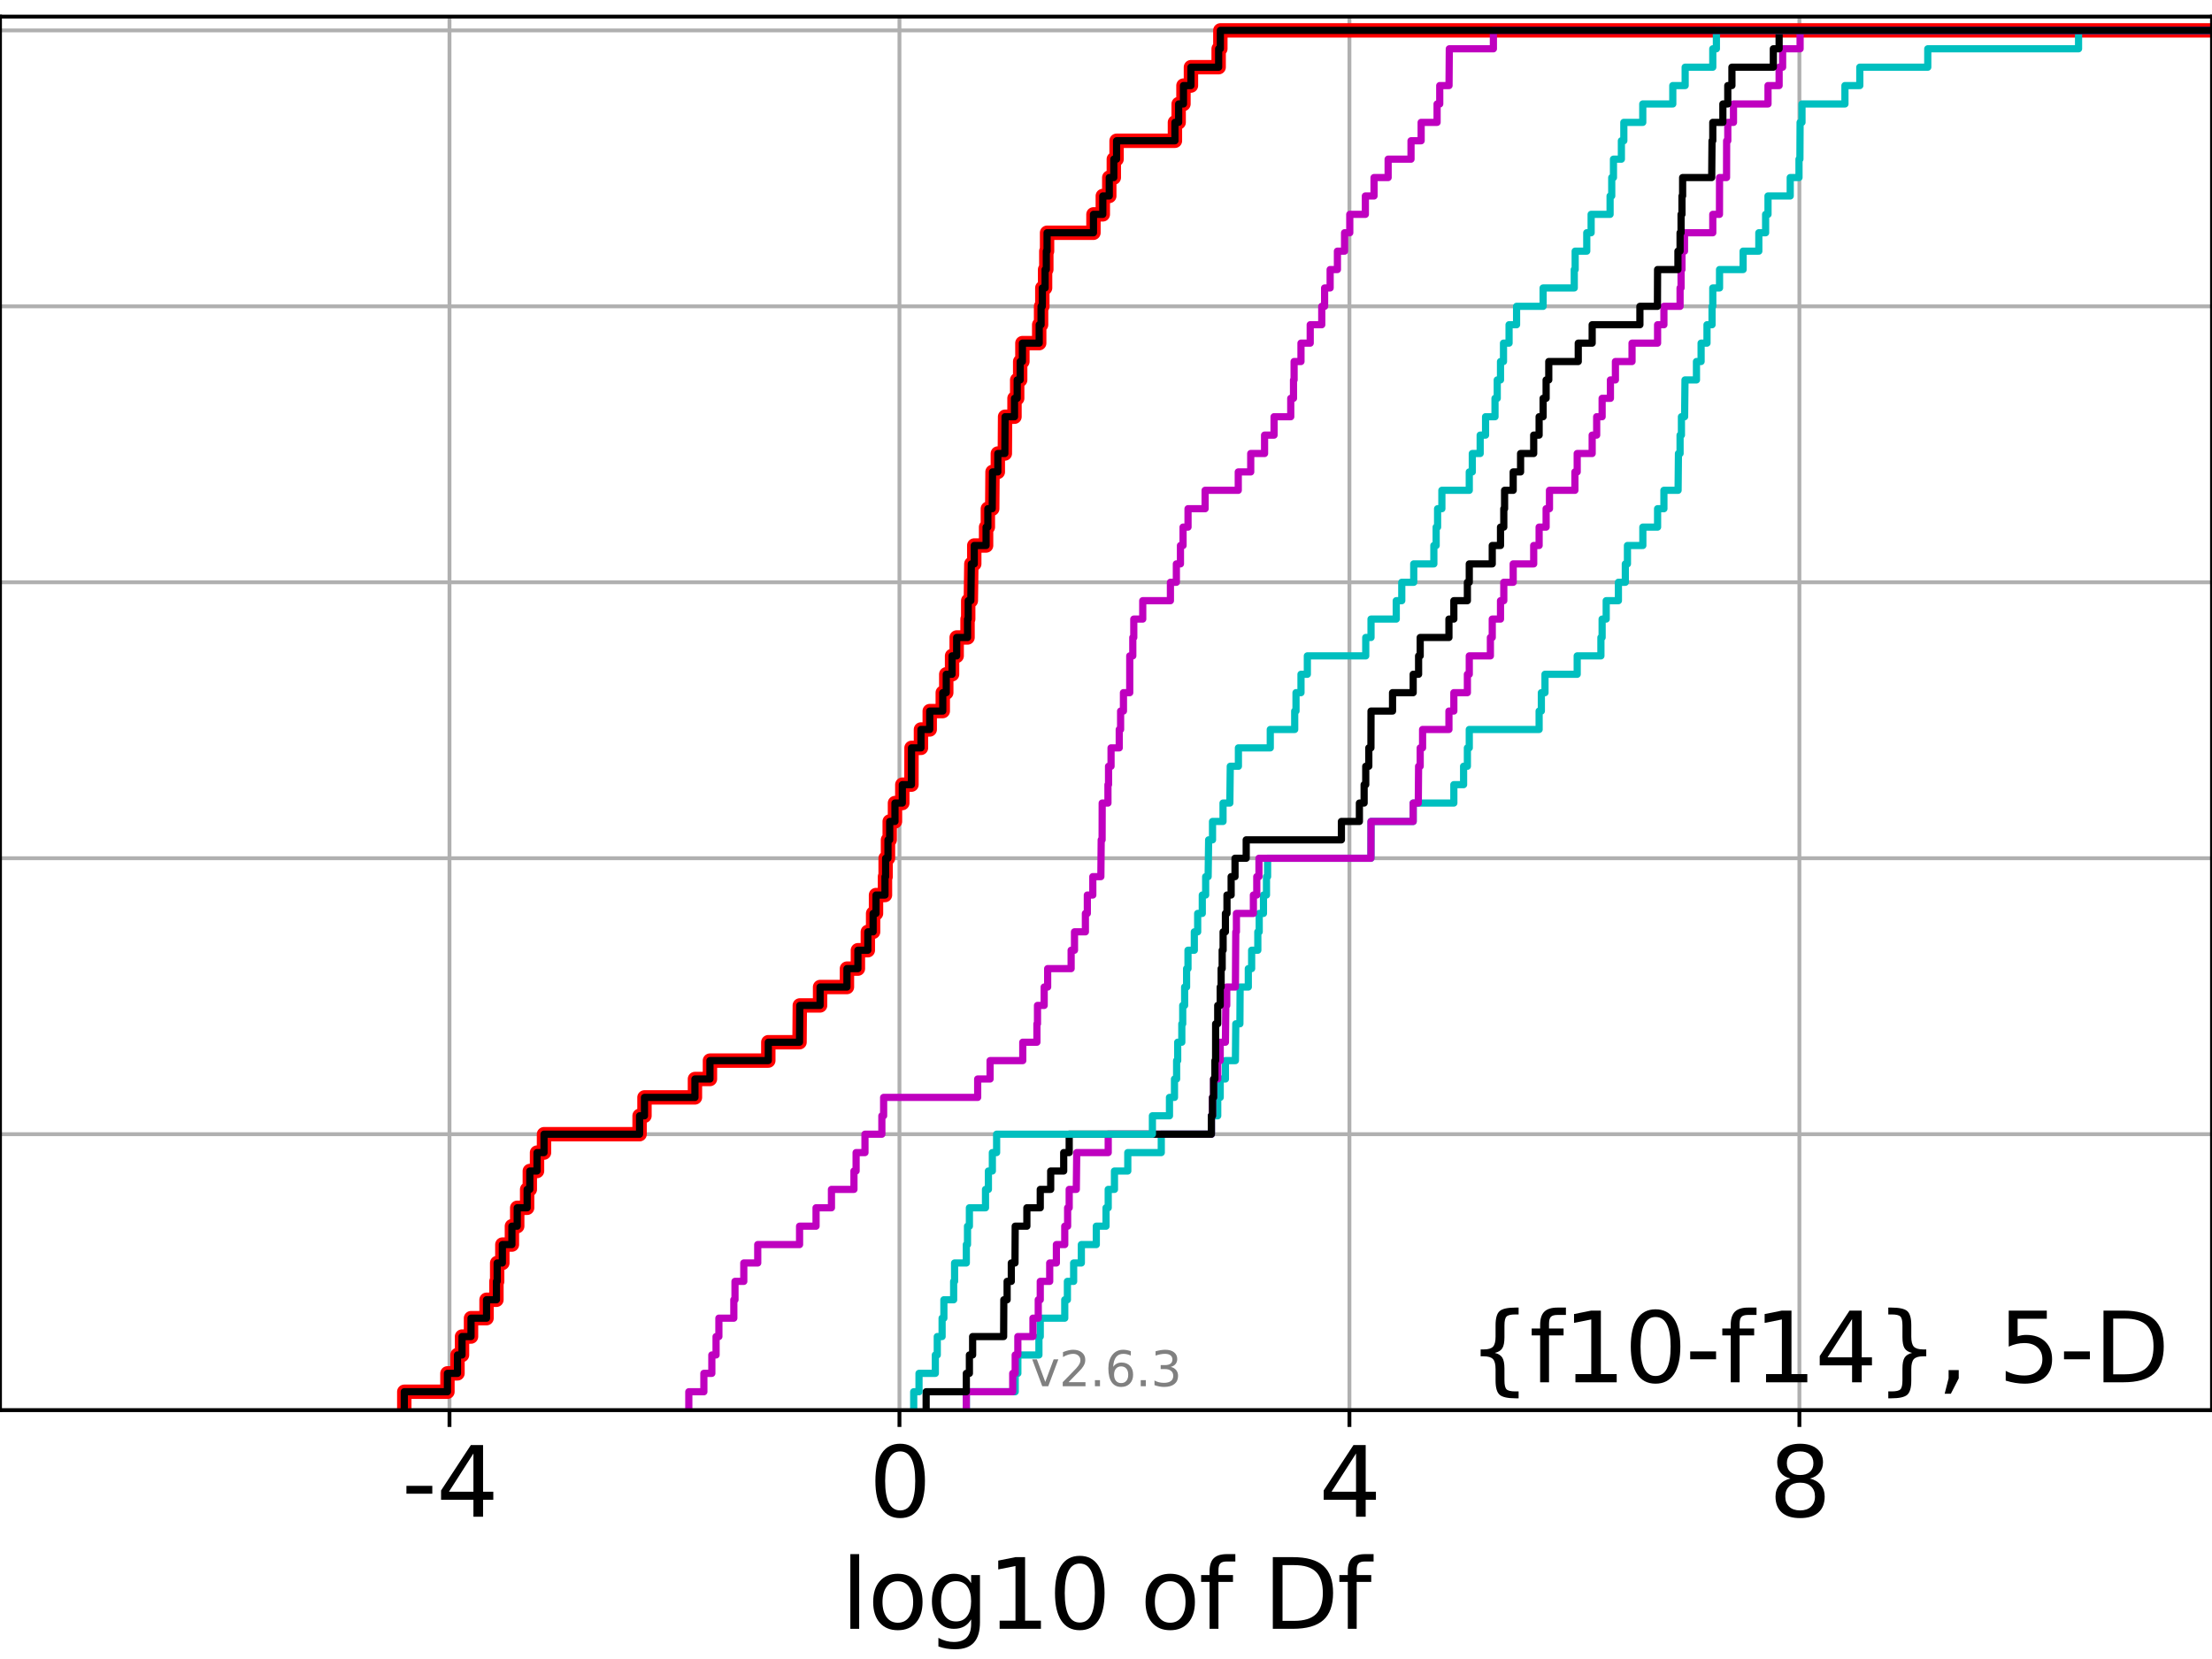 <?xml version="1.0" encoding="utf-8" standalone="no"?>
<!DOCTYPE svg PUBLIC "-//W3C//DTD SVG 1.1//EN"
  "http://www.w3.org/Graphics/SVG/1.1/DTD/svg11.dtd">
<svg xmlns:xlink="http://www.w3.org/1999/xlink" width="460.8pt" height="345.6pt" viewBox="0 0 460.8 345.6" xmlns="http://www.w3.org/2000/svg" version="1.1">
 <defs>
  <style type="text/css">*{stroke-linejoin: round; stroke-linecap: butt}</style>
 </defs>
 <g id="figure_1">
  <g id="patch_1">
   <path d="M 0 345.6 
L 460.8 345.6 
L 460.8 0 
L 0 0 
z
" style="fill: #ffffff"/>
  </g>
  <g id="axes_1">
   <g id="patch_2">
    <path d="M 0 293.76 
L 460.8 293.76 
L 460.8 3.456 
L 0 3.456 
z
" style="fill: #ffffff"/>
   </g>
   <g id="matplotlib.axis_1">
    <g id="xtick_1">
     <g id="line2d_1">
      <path d="M 93.636 293.76 
L 93.636 3.456 
" clip-path="url(#p6849074776)" style="fill: none; stroke: #b0b0b0; stroke-width: 0.8; stroke-linecap: square"/>
     </g>
     <g id="line2d_2">
      <defs>
       <path id="m2d25d6a41e" d="M 0 0 
L 0 3.5 
" style="stroke: #000000; stroke-width: 0.8"/>
      </defs>
      <g>
       <use xlink:href="#m2d25d6a41e" x="93.636" y="293.76" style="stroke: #000000; stroke-width: 0.8"/>
      </g>
     </g>
     <g id="text_1">
      <!-- -4 -->
      <g transform="translate(83.665 315.957) scale(0.2 -0.2)">
       <defs>
        <path id="DejaVuSans-2d" d="M 313 2009 
L 1997 2009 
L 1997 1497 
L 313 1497 
L 313 2009 
z
" transform="scale(0.016)"/>
        <path id="DejaVuSans-34" d="M 2419 4116 
L 825 1625 
L 2419 1625 
L 2419 4116 
z
M 2253 4666 
L 3047 4666 
L 3047 1625 
L 3713 1625 
L 3713 1100 
L 3047 1100 
L 3047 0 
L 2419 0 
L 2419 1100 
L 313 1100 
L 313 1709 
L 2253 4666 
z
" transform="scale(0.016)"/>
       </defs>
       <use xlink:href="#DejaVuSans-2d"/>
       <use xlink:href="#DejaVuSans-34" x="36.084"/>
      </g>
     </g>
    </g>
    <g id="xtick_2">
     <g id="line2d_3">
      <path d="M 187.373 293.76 
L 187.373 3.456 
" clip-path="url(#p6849074776)" style="fill: none; stroke: #b0b0b0; stroke-width: 0.8; stroke-linecap: square"/>
     </g>
     <g id="line2d_4">
      <g>
       <use xlink:href="#m2d25d6a41e" x="187.373" y="293.76" style="stroke: #000000; stroke-width: 0.8"/>
      </g>
     </g>
     <g id="text_2">
      <!-- 0 -->
      <g transform="translate(181.01 315.957) scale(0.2 -0.2)">
       <defs>
        <path id="DejaVuSans-30" d="M 2034 4250 
Q 1547 4250 1301 3770 
Q 1056 3291 1056 2328 
Q 1056 1369 1301 889 
Q 1547 409 2034 409 
Q 2525 409 2770 889 
Q 3016 1369 3016 2328 
Q 3016 3291 2770 3770 
Q 2525 4250 2034 4250 
z
M 2034 4750 
Q 2819 4750 3233 4129 
Q 3647 3509 3647 2328 
Q 3647 1150 3233 529 
Q 2819 -91 2034 -91 
Q 1250 -91 836 529 
Q 422 1150 422 2328 
Q 422 3509 836 4129 
Q 1250 4750 2034 4750 
z
" transform="scale(0.016)"/>
       </defs>
       <use xlink:href="#DejaVuSans-30"/>
      </g>
     </g>
    </g>
    <g id="xtick_3">
     <g id="line2d_5">
      <path d="M 281.11 293.76 
L 281.11 3.456 
" clip-path="url(#p6849074776)" style="fill: none; stroke: #b0b0b0; stroke-width: 0.8; stroke-linecap: square"/>
     </g>
     <g id="line2d_6">
      <g>
       <use xlink:href="#m2d25d6a41e" x="281.11" y="293.76" style="stroke: #000000; stroke-width: 0.8"/>
      </g>
     </g>
     <g id="text_3">
      <!-- 4 -->
      <g transform="translate(274.747 315.957) scale(0.2 -0.2)">
       <use xlink:href="#DejaVuSans-34"/>
      </g>
     </g>
    </g>
    <g id="xtick_4">
     <g id="line2d_7">
      <path d="M 374.847 293.76 
L 374.847 3.456 
" clip-path="url(#p6849074776)" style="fill: none; stroke: #b0b0b0; stroke-width: 0.8; stroke-linecap: square"/>
     </g>
     <g id="line2d_8">
      <g>
       <use xlink:href="#m2d25d6a41e" x="374.847" y="293.76" style="stroke: #000000; stroke-width: 0.8"/>
      </g>
     </g>
     <g id="text_4">
      <!-- 8 -->
      <g transform="translate(368.484 315.957) scale(0.2 -0.2)">
       <defs>
        <path id="DejaVuSans-38" d="M 2034 2216 
Q 1584 2216 1326 1975 
Q 1069 1734 1069 1313 
Q 1069 891 1326 650 
Q 1584 409 2034 409 
Q 2484 409 2743 651 
Q 3003 894 3003 1313 
Q 3003 1734 2745 1975 
Q 2488 2216 2034 2216 
z
M 1403 2484 
Q 997 2584 770 2862 
Q 544 3141 544 3541 
Q 544 4100 942 4425 
Q 1341 4750 2034 4750 
Q 2731 4750 3128 4425 
Q 3525 4100 3525 3541 
Q 3525 3141 3298 2862 
Q 3072 2584 2669 2484 
Q 3125 2378 3379 2068 
Q 3634 1759 3634 1313 
Q 3634 634 3220 271 
Q 2806 -91 2034 -91 
Q 1263 -91 848 271 
Q 434 634 434 1313 
Q 434 1759 690 2068 
Q 947 2378 1403 2484 
z
M 1172 3481 
Q 1172 3119 1398 2916 
Q 1625 2713 2034 2713 
Q 2441 2713 2670 2916 
Q 2900 3119 2900 3481 
Q 2900 3844 2670 4047 
Q 2441 4250 2034 4250 
Q 1625 4250 1398 4047 
Q 1172 3844 1172 3481 
z
" transform="scale(0.016)"/>
       </defs>
       <use xlink:href="#DejaVuSans-38"/>
      </g>
     </g>
    </g>
    <g id="text_5">
     <!-- log10 of Df -->
     <g transform="translate(175.214 339.313) scale(0.2 -0.2)">
      <defs>
       <path id="DejaVuSans-6c" d="M 603 4863 
L 1178 4863 
L 1178 0 
L 603 0 
L 603 4863 
z
" transform="scale(0.016)"/>
       <path id="DejaVuSans-6f" d="M 1959 3097 
Q 1497 3097 1228 2736 
Q 959 2375 959 1747 
Q 959 1119 1226 758 
Q 1494 397 1959 397 
Q 2419 397 2687 759 
Q 2956 1122 2956 1747 
Q 2956 2369 2687 2733 
Q 2419 3097 1959 3097 
z
M 1959 3584 
Q 2709 3584 3137 3096 
Q 3566 2609 3566 1747 
Q 3566 888 3137 398 
Q 2709 -91 1959 -91 
Q 1206 -91 779 398 
Q 353 888 353 1747 
Q 353 2609 779 3096 
Q 1206 3584 1959 3584 
z
" transform="scale(0.016)"/>
       <path id="DejaVuSans-67" d="M 2906 1791 
Q 2906 2416 2648 2759 
Q 2391 3103 1925 3103 
Q 1463 3103 1205 2759 
Q 947 2416 947 1791 
Q 947 1169 1205 825 
Q 1463 481 1925 481 
Q 2391 481 2648 825 
Q 2906 1169 2906 1791 
z
M 3481 434 
Q 3481 -459 3084 -895 
Q 2688 -1331 1869 -1331 
Q 1566 -1331 1297 -1286 
Q 1028 -1241 775 -1147 
L 775 -588 
Q 1028 -725 1275 -790 
Q 1522 -856 1778 -856 
Q 2344 -856 2625 -561 
Q 2906 -266 2906 331 
L 2906 616 
Q 2728 306 2450 153 
Q 2172 0 1784 0 
Q 1141 0 747 490 
Q 353 981 353 1791 
Q 353 2603 747 3093 
Q 1141 3584 1784 3584 
Q 2172 3584 2450 3431 
Q 2728 3278 2906 2969 
L 2906 3500 
L 3481 3500 
L 3481 434 
z
" transform="scale(0.016)"/>
       <path id="DejaVuSans-31" d="M 794 531 
L 1825 531 
L 1825 4091 
L 703 3866 
L 703 4441 
L 1819 4666 
L 2450 4666 
L 2450 531 
L 3481 531 
L 3481 0 
L 794 0 
L 794 531 
z
" transform="scale(0.016)"/>
       <path id="DejaVuSans-20" transform="scale(0.016)"/>
       <path id="DejaVuSans-66" d="M 2375 4863 
L 2375 4384 
L 1825 4384 
Q 1516 4384 1395 4259 
Q 1275 4134 1275 3809 
L 1275 3500 
L 2222 3500 
L 2222 3053 
L 1275 3053 
L 1275 0 
L 697 0 
L 697 3053 
L 147 3053 
L 147 3500 
L 697 3500 
L 697 3744 
Q 697 4328 969 4595 
Q 1241 4863 1831 4863 
L 2375 4863 
z
" transform="scale(0.016)"/>
       <path id="DejaVuSans-44" d="M 1259 4147 
L 1259 519 
L 2022 519 
Q 2988 519 3436 956 
Q 3884 1394 3884 2338 
Q 3884 3275 3436 3711 
Q 2988 4147 2022 4147 
L 1259 4147 
z
M 628 4666 
L 1925 4666 
Q 3281 4666 3915 4102 
Q 4550 3538 4550 2338 
Q 4550 1131 3912 565 
Q 3275 0 1925 0 
L 628 0 
L 628 4666 
z
" transform="scale(0.016)"/>
      </defs>
      <use xlink:href="#DejaVuSans-6c"/>
      <use xlink:href="#DejaVuSans-6f" x="27.783"/>
      <use xlink:href="#DejaVuSans-67" x="88.965"/>
      <use xlink:href="#DejaVuSans-31" x="152.441"/>
      <use xlink:href="#DejaVuSans-30" x="216.064"/>
      <use xlink:href="#DejaVuSans-20" x="279.688"/>
      <use xlink:href="#DejaVuSans-6f" x="311.475"/>
      <use xlink:href="#DejaVuSans-66" x="372.656"/>
      <use xlink:href="#DejaVuSans-20" x="407.861"/>
      <use xlink:href="#DejaVuSans-44" x="439.648"/>
      <use xlink:href="#DejaVuSans-66" x="516.65"/>
     </g>
    </g>
   </g>
   <g id="matplotlib.axis_2">
    <g id="ytick_1">
     <g id="line2d_9">
      <path d="M 0 293.76 
L 460.8 293.76 
" clip-path="url(#p6849074776)" style="fill: none; stroke: #b0b0b0; stroke-width: 0.8; stroke-linecap: square"/>
     </g>
     <g id="line2d_10">
      <defs>
       <path id="m31aa7102a8" d="M 0 0 
L -3.5 0 
" style="stroke: #000000; stroke-width: 0.8"/>
      </defs>
      <g>
       <use xlink:href="#m31aa7102a8" x="0" y="293.76" style="stroke: #000000; stroke-width: 0.8"/>
      </g>
     </g>
    </g>
    <g id="ytick_2">
     <g id="line2d_11">
      <path d="M 0 236.274 
L 460.8 236.274 
" clip-path="url(#p6849074776)" style="fill: none; stroke: #b0b0b0; stroke-width: 0.8; stroke-linecap: square"/>
     </g>
     <g id="line2d_12">
      <g>
       <use xlink:href="#m31aa7102a8" x="0" y="236.274" style="stroke: #000000; stroke-width: 0.8"/>
      </g>
     </g>
    </g>
    <g id="ytick_3">
     <g id="line2d_13">
      <path d="M 0 178.788 
L 460.8 178.788 
" clip-path="url(#p6849074776)" style="fill: none; stroke: #b0b0b0; stroke-width: 0.8; stroke-linecap: square"/>
     </g>
     <g id="line2d_14">
      <g>
       <use xlink:href="#m31aa7102a8" x="0" y="178.788" style="stroke: #000000; stroke-width: 0.8"/>
      </g>
     </g>
    </g>
    <g id="ytick_4">
     <g id="line2d_15">
      <path d="M 0 121.302 
L 460.8 121.302 
" clip-path="url(#p6849074776)" style="fill: none; stroke: #b0b0b0; stroke-width: 0.8; stroke-linecap: square"/>
     </g>
     <g id="line2d_16">
      <g>
       <use xlink:href="#m31aa7102a8" x="0" y="121.302" style="stroke: #000000; stroke-width: 0.8"/>
      </g>
     </g>
    </g>
    <g id="ytick_5">
     <g id="line2d_17">
      <path d="M 0 63.816 
L 460.8 63.816 
" clip-path="url(#p6849074776)" style="fill: none; stroke: #b0b0b0; stroke-width: 0.8; stroke-linecap: square"/>
     </g>
     <g id="line2d_18">
      <g>
       <use xlink:href="#m31aa7102a8" x="0" y="63.816" style="stroke: #000000; stroke-width: 0.8"/>
      </g>
     </g>
    </g>
    <g id="ytick_6">
     <g id="line2d_19">
      <path d="M 0 6.33 
L 460.8 6.33 
" clip-path="url(#p6849074776)" style="fill: none; stroke: #b0b0b0; stroke-width: 0.8; stroke-linecap: square"/>
     </g>
     <g id="line2d_20">
      <g>
       <use xlink:href="#m31aa7102a8" x="0" y="6.33" style="stroke: #000000; stroke-width: 0.8"/>
      </g>
     </g>
    </g>
   </g>
   <g id="line2d_21">
    <path d="M 84.219 293.76 
L 84.219 289.928 
L 93.21 289.928 
L 93.21 286.095 
L 95.303 286.095 
L 95.303 282.263 
L 96.247 282.263 
L 96.247 278.43 
L 98.121 278.43 
L 98.121 274.598 
L 101.355 274.598 
L 101.355 270.766 
L 103.416 270.766 
L 103.416 266.933 
L 103.569 266.933 
L 103.569 263.101 
L 104.649 263.101 
L 104.649 259.268 
L 106.64 259.268 
L 106.64 255.436 
L 107.746 255.436 
L 107.746 251.604 
L 109.812 251.604 
L 109.812 247.771 
L 110.37 247.771 
L 110.37 243.939 
L 111.873 243.939 
L 111.873 240.106 
L 113.327 240.106 
L 113.327 236.274 
L 133.237 236.274 
L 133.237 232.442 
L 134.256 232.442 
L 134.256 228.609 
L 144.77 228.609 
L 144.77 224.777 
L 147.895 224.777 
L 147.895 220.944 
L 160.052 220.944 
L 160.052 217.112 
L 166.557 217.112 
L 166.612 209.447 
L 170.838 209.447 
L 170.838 205.615 
L 176.436 205.615 
L 176.436 201.782 
L 178.717 201.782 
L 178.717 197.95 
L 180.785 197.95 
L 180.785 194.118 
L 181.886 194.118 
L 181.886 190.285 
L 182.489 190.285 
L 182.489 186.453 
L 184.359 186.453 
L 184.359 182.621 
L 184.492 182.621 
L 184.492 178.788 
L 184.983 178.788 
L 184.983 174.956 
L 185.34 174.956 
L 185.34 171.123 
L 186.438 171.123 
L 186.438 167.291 
L 187.968 167.291 
L 187.968 163.459 
L 189.875 163.459 
L 189.885 155.794 
L 191.854 155.794 
L 191.854 151.961 
L 193.679 151.961 
L 193.679 148.129 
L 196.396 148.129 
L 196.396 144.297 
L 197.123 144.297 
L 197.123 140.464 
L 198.332 140.464 
L 198.332 136.632 
L 199.291 136.632 
L 199.291 132.799 
L 201.557 132.799 
L 201.557 128.967 
L 201.695 128.967 
L 201.695 125.135 
L 202.244 125.135 
L 202.349 117.47 
L 202.955 117.47 
L 202.955 113.637 
L 205.42 113.637 
L 205.42 109.805 
L 205.788 109.805 
L 205.788 105.973 
L 206.698 105.973 
L 206.76 98.308 
L 207.866 98.308 
L 207.866 94.475 
L 209.327 94.475 
L 209.377 86.811 
L 211.339 86.811 
L 211.339 82.978 
L 211.899 82.978 
L 211.899 79.146 
L 212.522 79.146 
L 212.522 75.313 
L 212.984 75.313 
L 212.984 71.481 
L 216.485 71.481 
L 216.485 67.649 
L 216.876 67.649 
L 216.876 63.816 
L 217.134 63.816 
L 217.134 59.984 
L 217.712 59.984 
L 217.712 56.151 
L 217.967 56.151 
L 217.967 52.319 
L 218.125 52.319 
L 218.125 48.487 
L 227.787 48.487 
L 227.787 44.654 
L 229.735 44.654 
L 229.735 40.822 
L 231.081 40.822 
L 231.081 36.989 
L 232.027 36.989 
L 232.027 33.157 
L 232.604 33.157 
L 232.604 29.325 
L 244.759 29.325 
L 244.759 25.492 
L 245.536 25.492 
L 245.536 21.66 
L 246.537 21.66 
L 246.537 17.827 
L 248.095 17.827 
L 248.095 13.995 
L 253.867 13.995 
L 253.867 10.163 
L 254.222 10.163 
L 254.222 6.33 
L 254.222 6.33 
L 460.8 6.33 
L 460.8 6.33 
" clip-path="url(#p6849074776)" style="fill: none; stroke: #ff0000; stroke-width: 3; stroke-linecap: square"/>
   </g>
   <g id="line2d_22">
    <path d="M 201.303 293.76 
L 201.303 289.928 
L 211.485 289.928 
L 211.485 286.095 
L 212.036 286.095 
L 212.036 282.263 
L 216.428 282.263 
L 216.428 278.43 
L 216.706 278.43 
L 216.706 274.598 
L 221.807 274.598 
L 221.807 270.766 
L 222.358 270.766 
L 222.358 266.933 
L 223.658 266.933 
L 223.658 263.101 
L 225.265 263.101 
L 225.265 259.268 
L 228.38 259.268 
L 228.38 255.436 
L 230.407 255.436 
L 230.407 251.604 
L 230.862 251.604 
L 230.862 247.771 
L 232.162 247.771 
L 232.162 243.939 
L 234.939 243.939 
L 234.939 240.106 
L 241.916 240.106 
L 241.916 236.274 
L 252.35 236.274 
L 252.35 232.442 
L 253.675 232.442 
L 253.675 228.609 
L 254.192 228.609 
L 254.192 224.777 
L 255.277 224.777 
L 255.277 220.944 
L 257.358 220.944 
L 257.437 213.28 
L 258.293 213.28 
L 258.34 205.615 
L 260.047 205.615 
L 260.047 201.782 
L 260.739 201.782 
L 260.739 197.95 
L 262.027 197.95 
L 262.027 194.118 
L 262.316 194.118 
L 262.316 190.285 
L 263.203 190.285 
L 263.203 186.453 
L 263.831 186.453 
L 263.831 182.621 
L 264.062 182.621 
L 264.062 178.788 
L 285.591 178.788 
L 285.609 171.123 
L 294.391 171.123 
L 294.391 167.291 
L 302.862 167.291 
L 302.862 163.459 
L 304.893 163.459 
L 304.893 159.626 
L 305.684 159.626 
L 305.684 155.794 
L 306.077 155.794 
L 306.077 151.961 
L 320.627 151.961 
L 320.627 148.129 
L 321.092 148.129 
L 321.092 144.297 
L 321.85 144.297 
L 321.85 140.464 
L 328.559 140.464 
L 328.559 136.632 
L 333.5 136.632 
L 333.5 132.799 
L 333.751 132.799 
L 333.751 128.967 
L 334.601 128.967 
L 334.601 125.135 
L 337.144 125.135 
L 337.144 121.302 
L 338.584 121.302 
L 338.584 117.47 
L 339.027 117.47 
L 339.027 113.637 
L 342.233 113.637 
L 342.233 109.805 
L 345.305 109.805 
L 345.305 105.973 
L 346.623 105.973 
L 346.623 102.14 
L 349.577 102.14 
L 349.65 94.475 
L 349.989 94.475 
L 349.989 90.643 
L 350.273 90.643 
L 350.273 86.811 
L 350.936 86.811 
L 351.016 79.146 
L 353.404 79.146 
L 353.404 75.313 
L 354.37 75.313 
L 354.37 71.481 
L 355.599 71.481 
L 355.599 67.649 
L 356.65 67.649 
L 356.65 63.816 
L 356.803 63.816 
L 356.803 59.984 
L 358.212 59.984 
L 358.212 56.151 
L 363.123 56.151 
L 363.123 52.319 
L 366.394 52.319 
L 366.394 48.487 
L 367.81 48.487 
L 367.81 44.654 
L 368.309 44.654 
L 368.309 40.822 
L 372.936 40.822 
L 372.936 36.989 
L 374.765 36.989 
L 374.765 33.157 
L 374.955 33.157 
L 374.994 25.492 
L 375.387 25.492 
L 375.387 21.66 
L 384.335 21.66 
L 384.335 17.827 
L 387.431 17.827 
L 387.431 13.995 
L 401.59 13.995 
L 401.59 10.163 
L 432.999 10.163 
L 432.999 6.33 
L 432.999 6.33 
L 460.8 6.33 
L 460.8 6.33 
" clip-path="url(#p6849074776)" style="fill: none; stroke: #00bfbf; stroke-width: 1.5; stroke-linecap: square"/>
   </g>
   <g id="line2d_23">
    <path d="M 201.303 293.76 
L 201.303 289.928 
L 210.969 289.928 
L 210.969 286.095 
L 211.485 286.095 
L 211.485 282.263 
L 212.036 282.263 
L 212.036 278.43 
L 215.183 278.43 
L 215.183 274.598 
L 216.287 274.598 
L 216.287 270.766 
L 216.706 270.766 
L 216.706 266.933 
L 218.673 266.933 
L 218.673 263.101 
L 220.064 263.101 
L 220.064 259.268 
L 221.807 259.268 
L 221.807 255.436 
L 222.406 255.436 
L 222.406 251.604 
L 222.733 251.604 
L 222.733 247.771 
L 224.213 247.771 
L 224.304 240.106 
L 230.862 240.106 
L 230.862 236.274 
L 252.35 236.274 
L 252.35 232.442 
L 252.59 232.442 
L 252.59 228.609 
L 252.817 228.609 
L 252.817 224.777 
L 253.675 224.777 
L 253.675 220.944 
L 254.192 220.944 
L 254.192 217.112 
L 255.277 217.112 
L 255.357 209.447 
L 255.552 209.447 
L 255.552 205.615 
L 257.358 205.615 
L 257.437 194.118 
L 257.567 194.118 
L 257.567 190.285 
L 261.102 190.285 
L 261.102 186.453 
L 261.808 186.453 
L 261.808 182.621 
L 262.266 182.621 
L 262.266 178.788 
L 285.591 178.788 
L 285.609 171.123 
L 294.391 171.123 
L 294.391 167.291 
L 295.455 167.291 
L 295.518 159.626 
L 295.853 159.626 
L 295.853 155.794 
L 296.35 155.794 
L 296.35 151.961 
L 301.841 151.961 
L 301.841 148.129 
L 302.862 148.129 
L 302.862 144.297 
L 305.684 144.297 
L 305.684 140.464 
L 306.077 140.464 
L 306.077 136.632 
L 310.476 136.632 
L 310.476 132.799 
L 310.863 132.799 
L 310.863 128.967 
L 312.583 128.967 
L 312.583 125.135 
L 313.268 125.135 
L 313.268 121.302 
L 315.225 121.302 
L 315.225 117.47 
L 319.496 117.47 
L 319.496 113.637 
L 320.627 113.637 
L 320.627 109.805 
L 322.085 109.805 
L 322.085 105.973 
L 322.784 105.973 
L 322.784 102.14 
L 328.083 102.14 
L 328.083 98.308 
L 328.559 98.308 
L 328.559 94.475 
L 331.679 94.475 
L 331.679 90.643 
L 332.616 90.643 
L 332.616 86.811 
L 333.751 86.811 
L 333.751 82.978 
L 335.48 82.978 
L 335.48 79.146 
L 336.521 79.146 
L 336.521 75.313 
L 339.983 75.313 
L 339.983 71.481 
L 345.305 71.481 
L 345.305 67.649 
L 346.623 67.649 
L 346.623 63.816 
L 349.989 63.816 
L 349.989 59.984 
L 350.196 59.984 
L 350.196 56.151 
L 350.386 56.151 
L 350.386 52.319 
L 350.912 52.319 
L 350.912 48.487 
L 356.803 48.487 
L 356.803 44.654 
L 358.197 44.654 
L 358.212 36.989 
L 359.67 36.989 
L 359.69 29.325 
L 359.929 29.325 
L 359.929 25.492 
L 361.117 25.492 
L 361.117 21.66 
L 368.309 21.66 
L 368.309 17.827 
L 370.622 17.827 
L 370.622 13.995 
L 371.354 13.995 
L 371.354 10.163 
L 374.994 10.163 
L 374.994 6.33 
L 374.994 6.33 
L 460.8 6.33 
L 460.8 6.33 
" clip-path="url(#p6849074776)" style="fill: none; stroke: #bf00bf; stroke-width: 1.5; stroke-linecap: square"/>
   </g>
   <g id="line2d_24">
    <path d="M 192.933 293.76 
L 192.933 289.928 
L 201.303 289.928 
L 201.303 286.095 
L 201.943 286.095 
L 201.943 282.263 
L 202.616 282.263 
L 202.616 278.43 
L 209.074 278.43 
L 209.113 270.766 
L 209.802 270.766 
L 209.802 266.933 
L 210.673 266.933 
L 210.673 263.101 
L 211.442 263.101 
L 211.485 255.436 
L 213.916 255.436 
L 213.916 251.604 
L 216.706 251.604 
L 216.706 247.771 
L 218.878 247.771 
L 218.878 243.939 
L 221.588 243.939 
L 221.588 240.106 
L 222.733 240.106 
L 222.733 236.274 
L 252.35 236.274 
L 252.35 232.442 
L 252.59 232.442 
L 252.59 228.609 
L 252.817 228.609 
L 252.817 224.777 
L 253.089 224.777 
L 253.089 220.944 
L 253.232 220.944 
L 253.24 213.28 
L 253.675 213.28 
L 253.675 209.447 
L 254.192 209.447 
L 254.192 205.615 
L 254.384 205.615 
L 254.384 201.782 
L 254.602 201.782 
L 254.602 197.95 
L 254.798 197.95 
L 254.798 194.118 
L 255.277 194.118 
L 255.277 190.285 
L 255.603 190.285 
L 255.603 186.453 
L 256.47 186.453 
L 256.47 182.621 
L 257.276 182.621 
L 257.276 178.788 
L 259.607 178.788 
L 259.607 174.956 
L 279.438 174.956 
L 279.438 171.123 
L 283.187 171.123 
L 283.187 167.291 
L 284.172 167.291 
L 284.172 163.459 
L 284.51 163.459 
L 284.51 159.626 
L 285.147 159.626 
L 285.147 155.794 
L 285.591 155.794 
L 285.609 148.129 
L 290.091 148.129 
L 290.091 144.297 
L 294.391 144.297 
L 294.391 140.464 
L 295.518 140.464 
L 295.518 136.632 
L 295.853 136.632 
L 295.853 132.799 
L 301.841 132.799 
L 301.841 128.967 
L 302.862 128.967 
L 302.862 125.135 
L 305.684 125.135 
L 305.684 121.302 
L 306.077 121.302 
L 306.077 117.47 
L 310.863 117.47 
L 310.863 113.637 
L 312.583 113.637 
L 312.583 109.805 
L 313.268 109.805 
L 313.268 105.973 
L 313.433 105.973 
L 313.433 102.14 
L 315.225 102.14 
L 315.225 98.308 
L 316.765 98.308 
L 316.765 94.475 
L 319.496 94.475 
L 319.496 90.643 
L 320.627 90.643 
L 320.627 86.811 
L 321.456 86.811 
L 321.456 82.978 
L 322.085 82.978 
L 322.085 79.146 
L 322.638 79.146 
L 322.638 75.313 
L 328.78 75.313 
L 328.78 71.481 
L 331.679 71.481 
L 331.679 67.649 
L 341.622 67.649 
L 341.622 63.816 
L 345.274 63.816 
L 345.305 56.151 
L 349.544 56.151 
L 349.544 52.319 
L 349.989 52.319 
L 349.989 48.487 
L 350.196 48.487 
L 350.196 44.654 
L 350.386 44.654 
L 350.386 40.822 
L 350.521 40.822 
L 350.521 36.989 
L 356.579 36.989 
L 356.645 29.325 
L 356.803 29.325 
L 356.803 25.492 
L 358.904 25.492 
L 358.904 21.66 
L 359.929 21.66 
L 359.929 17.827 
L 360.791 17.827 
L 360.791 13.995 
L 369.419 13.995 
L 369.419 10.163 
L 370.622 10.163 
L 370.622 6.33 
L 370.622 6.33 
L 460.8 6.33 
L 460.8 6.33 
" clip-path="url(#p6849074776)" style="fill: none; stroke: #000000; stroke-width: 1.5; stroke-linecap: square"/>
   </g>
   <g id="line2d_25">
    <path d="M 190.342 293.76 
L 190.342 289.928 
L 191.446 289.928 
L 191.446 286.095 
L 194.847 286.095 
L 194.847 282.263 
L 195.252 282.263 
L 195.252 278.43 
L 196.257 278.43 
L 196.257 274.598 
L 196.627 274.598 
L 196.627 270.766 
L 198.662 270.766 
L 198.662 266.933 
L 198.856 266.933 
L 198.856 263.101 
L 201.303 263.101 
L 201.303 259.268 
L 201.549 259.268 
L 201.549 255.436 
L 201.943 255.436 
L 201.943 251.604 
L 205.298 251.604 
L 205.298 247.771 
L 205.904 247.771 
L 205.904 243.939 
L 206.726 243.939 
L 206.726 240.106 
L 207.614 240.106 
L 207.614 236.274 
L 240.068 236.274 
L 240.068 232.442 
L 243.623 232.442 
L 243.623 228.609 
L 244.665 228.609 
L 244.665 224.777 
L 245.111 224.777 
L 245.111 220.944 
L 245.335 220.944 
L 245.335 217.112 
L 246.194 217.112 
L 246.194 213.28 
L 246.382 213.28 
L 246.382 209.447 
L 246.781 209.447 
L 246.781 205.615 
L 247.19 205.615 
L 247.19 201.782 
L 247.48 201.782 
L 247.48 197.95 
L 248.798 197.95 
L 248.798 194.118 
L 249.497 194.118 
L 249.497 190.285 
L 250.458 190.285 
L 250.458 186.453 
L 251.162 186.453 
L 251.162 182.621 
L 251.677 182.621 
L 251.782 174.956 
L 252.59 174.956 
L 252.59 171.123 
L 254.779 171.123 
L 254.779 167.291 
L 256.198 167.291 
L 256.289 159.626 
L 257.983 159.626 
L 257.983 155.794 
L 264.622 155.794 
L 264.622 151.961 
L 269.709 151.961 
L 269.709 148.129 
L 269.982 148.129 
L 269.982 144.297 
L 271.021 144.297 
L 271.021 140.464 
L 272.344 140.464 
L 272.344 136.632 
L 284.51 136.632 
L 284.51 132.799 
L 285.609 132.799 
L 285.609 128.967 
L 290.864 128.967 
L 290.864 125.135 
L 292.015 125.135 
L 292.015 121.302 
L 294.505 121.302 
L 294.505 117.47 
L 298.698 117.47 
L 298.698 113.637 
L 299.177 113.637 
L 299.177 109.805 
L 299.476 109.805 
L 299.476 105.973 
L 300.368 105.973 
L 300.368 102.14 
L 306.077 102.14 
L 306.077 98.308 
L 306.707 98.308 
L 306.707 94.475 
L 308.347 94.475 
L 308.347 90.643 
L 309.47 90.643 
L 309.47 86.811 
L 311.436 86.811 
L 311.436 82.978 
L 311.903 82.978 
L 311.903 79.146 
L 312.583 79.146 
L 312.583 75.313 
L 313.206 75.313 
L 313.206 71.481 
L 314.366 71.481 
L 314.366 67.649 
L 315.931 67.649 
L 315.931 63.816 
L 321.456 63.816 
L 321.456 59.984 
L 327.947 59.984 
L 327.947 56.151 
L 328.138 56.151 
L 328.138 52.319 
L 330.551 52.319 
L 330.551 48.487 
L 331.462 48.487 
L 331.462 44.654 
L 335.41 44.654 
L 335.41 40.822 
L 335.754 40.822 
L 335.754 36.989 
L 336.113 36.989 
L 336.113 33.157 
L 337.766 33.157 
L 337.766 29.325 
L 338.274 29.325 
L 338.274 25.492 
L 342.219 25.492 
L 342.219 21.66 
L 348.472 21.66 
L 348.472 17.827 
L 351.049 17.827 
L 351.049 13.995 
L 356.803 13.995 
L 356.803 10.163 
L 357.557 10.163 
L 357.557 6.33 
L 357.557 6.33 
L 460.8 6.33 
L 460.8 6.33 
" clip-path="url(#p6849074776)" style="fill: none; stroke: #00bfbf; stroke-width: 1.5; stroke-linecap: square"/>
   </g>
   <g id="line2d_26">
    <path d="M 143.491 293.76 
L 143.491 289.928 
L 146.629 289.928 
L 146.629 286.095 
L 148.288 286.095 
L 148.288 282.263 
L 149.171 282.263 
L 149.171 278.43 
L 149.757 278.43 
L 149.757 274.598 
L 152.868 274.598 
L 152.868 270.766 
L 153.112 270.766 
L 153.112 266.933 
L 154.945 266.933 
L 154.945 263.101 
L 157.849 263.101 
L 157.849 259.268 
L 166.565 259.268 
L 166.565 255.436 
L 169.999 255.436 
L 169.999 251.604 
L 173.206 251.604 
L 173.206 247.771 
L 177.895 247.771 
L 177.895 243.939 
L 178.343 243.939 
L 178.343 240.106 
L 180.19 240.106 
L 180.19 236.274 
L 183.707 236.274 
L 183.707 232.442 
L 184.076 232.442 
L 184.076 228.609 
L 203.668 228.609 
L 203.668 224.777 
L 206.252 224.777 
L 206.252 220.944 
L 213.06 220.944 
L 213.06 217.112 
L 216.008 217.112 
L 216.008 213.28 
L 216.128 213.28 
L 216.128 209.447 
L 217.523 209.447 
L 217.523 205.615 
L 218.247 205.615 
L 218.247 201.782 
L 223.137 201.782 
L 223.137 197.95 
L 223.837 197.95 
L 223.837 194.118 
L 226.108 194.118 
L 226.108 190.285 
L 226.511 190.285 
L 226.511 186.453 
L 227.652 186.453 
L 227.652 182.621 
L 229.33 182.621 
L 229.401 174.956 
L 229.59 174.956 
L 229.606 167.291 
L 230.806 167.291 
L 230.806 163.459 
L 230.929 163.459 
L 230.929 159.626 
L 231.451 159.626 
L 231.451 155.794 
L 233.159 155.794 
L 233.159 151.961 
L 233.442 151.961 
L 233.442 148.129 
L 234.035 148.129 
L 234.035 144.297 
L 235.345 144.297 
L 235.347 136.632 
L 235.983 136.632 
L 235.983 132.799 
L 236.187 132.799 
L 236.187 128.967 
L 238.053 128.967 
L 238.053 125.135 
L 243.82 125.135 
L 243.82 121.302 
L 245.057 121.302 
L 245.057 117.47 
L 245.911 117.47 
L 245.911 113.637 
L 246.452 113.637 
L 246.452 109.805 
L 247.488 109.805 
L 247.488 105.973 
L 251.048 105.973 
L 251.048 102.14 
L 257.954 102.14 
L 257.954 98.308 
L 260.549 98.308 
L 260.549 94.475 
L 263.432 94.475 
L 263.432 90.643 
L 265.41 90.643 
L 265.41 86.811 
L 268.886 86.811 
L 268.886 82.978 
L 269.461 82.978 
L 269.461 79.146 
L 269.585 79.146 
L 269.585 75.313 
L 271.019 75.313 
L 271.019 71.481 
L 272.941 71.481 
L 272.941 67.649 
L 275.346 67.649 
L 275.346 63.816 
L 275.939 63.816 
L 275.939 59.984 
L 277.093 59.984 
L 277.093 56.151 
L 278.609 56.151 
L 278.609 52.319 
L 280.097 52.319 
L 280.097 48.487 
L 281.184 48.487 
L 281.184 44.654 
L 284.431 44.654 
L 284.431 40.822 
L 286.237 40.822 
L 286.237 36.989 
L 289.174 36.989 
L 289.174 33.157 
L 293.94 33.157 
L 293.94 29.325 
L 296.051 29.325 
L 296.051 25.492 
L 299.372 25.492 
L 299.372 21.66 
L 299.925 21.66 
L 299.925 17.827 
L 301.859 17.827 
L 301.917 10.163 
L 311.101 10.163 
L 311.101 6.33 
L 311.101 6.33 
L 460.8 6.33 
L 460.8 6.33 
" clip-path="url(#p6849074776)" style="fill: none; stroke: #bf00bf; stroke-width: 1.5; stroke-linecap: square"/>
   </g>
   <g id="line2d_27">
    <path d="M 84.219 293.76 
L 84.219 289.928 
L 93.21 289.928 
L 93.21 286.095 
L 95.303 286.095 
L 95.303 282.263 
L 96.247 282.263 
L 96.247 278.43 
L 98.121 278.43 
L 98.121 274.598 
L 101.355 274.598 
L 101.355 270.766 
L 103.416 270.766 
L 103.416 266.933 
L 103.569 266.933 
L 103.569 263.101 
L 104.649 263.101 
L 104.649 259.268 
L 106.64 259.268 
L 106.64 255.436 
L 107.746 255.436 
L 107.746 251.604 
L 109.812 251.604 
L 109.812 247.771 
L 110.37 247.771 
L 110.37 243.939 
L 111.873 243.939 
L 111.873 240.106 
L 113.327 240.106 
L 113.327 236.274 
L 133.237 236.274 
L 133.237 232.442 
L 134.256 232.442 
L 134.256 228.609 
L 144.77 228.609 
L 144.77 224.777 
L 147.895 224.777 
L 147.895 220.944 
L 160.052 220.944 
L 160.052 217.112 
L 166.557 217.112 
L 166.612 209.447 
L 170.838 209.447 
L 170.838 205.615 
L 176.436 205.615 
L 176.436 201.782 
L 178.717 201.782 
L 178.717 197.95 
L 180.785 197.95 
L 180.785 194.118 
L 181.886 194.118 
L 181.886 190.285 
L 182.489 190.285 
L 182.489 186.453 
L 184.359 186.453 
L 184.359 182.621 
L 184.492 182.621 
L 184.492 178.788 
L 184.983 178.788 
L 184.983 174.956 
L 185.34 174.956 
L 185.34 171.123 
L 186.438 171.123 
L 186.438 167.291 
L 187.968 167.291 
L 187.968 163.459 
L 189.875 163.459 
L 189.885 155.794 
L 191.854 155.794 
L 191.854 151.961 
L 193.679 151.961 
L 193.679 148.129 
L 196.396 148.129 
L 196.396 144.297 
L 197.123 144.297 
L 197.123 140.464 
L 198.332 140.464 
L 198.332 136.632 
L 199.291 136.632 
L 199.291 132.799 
L 201.557 132.799 
L 201.557 128.967 
L 201.695 128.967 
L 201.695 125.135 
L 202.244 125.135 
L 202.349 117.47 
L 202.955 117.47 
L 202.955 113.637 
L 205.42 113.637 
L 205.42 109.805 
L 205.788 109.805 
L 205.788 105.973 
L 206.698 105.973 
L 206.76 98.308 
L 207.866 98.308 
L 207.866 94.475 
L 209.327 94.475 
L 209.377 86.811 
L 211.339 86.811 
L 211.339 82.978 
L 211.899 82.978 
L 211.899 79.146 
L 212.522 79.146 
L 212.522 75.313 
L 212.984 75.313 
L 212.984 71.481 
L 216.485 71.481 
L 216.485 67.649 
L 216.876 67.649 
L 216.876 63.816 
L 217.134 63.816 
L 217.134 59.984 
L 217.712 59.984 
L 217.712 56.151 
L 217.967 56.151 
L 217.967 52.319 
L 218.125 52.319 
L 218.125 48.487 
L 227.787 48.487 
L 227.787 44.654 
L 229.735 44.654 
L 229.735 40.822 
L 231.081 40.822 
L 231.081 36.989 
L 232.027 36.989 
L 232.027 33.157 
L 232.604 33.157 
L 232.604 29.325 
L 244.759 29.325 
L 244.759 25.492 
L 245.536 25.492 
L 245.536 21.66 
L 246.537 21.66 
L 246.537 17.827 
L 248.095 17.827 
L 248.095 13.995 
L 253.867 13.995 
L 253.867 10.163 
L 254.222 10.163 
L 254.222 6.33 
L 254.222 6.33 
L 460.8 6.33 
L 460.8 6.33 
" clip-path="url(#p6849074776)" style="fill: none; stroke: #000000; stroke-width: 1.5; stroke-linecap: square"/>
   </g>
   <g id="patch_3">
    <path d="M 0 293.76 
L 0 3.456 
" style="fill: none; stroke: #000000; stroke-width: 0.8; stroke-linejoin: miter; stroke-linecap: square"/>
   </g>
   <g id="patch_4">
    <path d="M 460.8 293.76 
L 460.8 3.456 
" style="fill: none; stroke: #000000; stroke-width: 0.8; stroke-linejoin: miter; stroke-linecap: square"/>
   </g>
   <g id="patch_5">
    <path d="M 0 293.76 
L 460.8 293.76 
" style="fill: none; stroke: #000000; stroke-width: 0.8; stroke-linejoin: miter; stroke-linecap: square"/>
   </g>
   <g id="patch_6">
    <path d="M 0 3.456 
L 460.8 3.456 
" style="fill: none; stroke: #000000; stroke-width: 0.8; stroke-linejoin: miter; stroke-linecap: square"/>
   </g>
   <g id="text_6">
    <!-- {f10-f14}, 5-D -->
    <g transform="translate(305.884 287.954) scale(0.2 -0.2)">
     <defs>
      <path id="DejaVuSans-7b" d="M 3272 -594 
L 3272 -1044 
L 3078 -1044 
Q 2300 -1044 2036 -812 
Q 1772 -581 1772 109 
L 1772 856 
Q 1772 1328 1603 1509 
Q 1434 1691 991 1691 
L 800 1691 
L 800 2138 
L 991 2138 
Q 1438 2138 1605 2317 
Q 1772 2497 1772 2963 
L 1772 3713 
Q 1772 4403 2036 4633 
Q 2300 4863 3078 4863 
L 3272 4863 
L 3272 4416 
L 3059 4416 
Q 2619 4416 2484 4278 
Q 2350 4141 2350 3700 
L 2350 2925 
Q 2350 2434 2208 2212 
Q 2066 1991 1722 1913 
Q 2069 1828 2209 1606 
Q 2350 1384 2350 897 
L 2350 122 
Q 2350 -319 2484 -456 
Q 2619 -594 3059 -594 
L 3272 -594 
z
" transform="scale(0.016)"/>
      <path id="DejaVuSans-7d" d="M 800 -594 
L 1019 -594 
Q 1456 -594 1589 -459 
Q 1722 -325 1722 122 
L 1722 897 
Q 1722 1384 1862 1606 
Q 2003 1828 2350 1913 
Q 2003 1991 1862 2212 
Q 1722 2434 1722 2925 
L 1722 3700 
Q 1722 4144 1589 4280 
Q 1456 4416 1019 4416 
L 800 4416 
L 800 4863 
L 997 4863 
Q 1775 4863 2036 4633 
Q 2297 4403 2297 3713 
L 2297 2963 
Q 2297 2497 2465 2317 
Q 2634 2138 3078 2138 
L 3272 2138 
L 3272 1691 
L 3078 1691 
Q 2634 1691 2465 1509 
Q 2297 1328 2297 856 
L 2297 109 
Q 2297 -581 2036 -812 
Q 1775 -1044 997 -1044 
L 800 -1044 
L 800 -594 
z
" transform="scale(0.016)"/>
      <path id="DejaVuSans-2c" d="M 750 794 
L 1409 794 
L 1409 256 
L 897 -744 
L 494 -744 
L 750 256 
L 750 794 
z
" transform="scale(0.016)"/>
      <path id="DejaVuSans-35" d="M 691 4666 
L 3169 4666 
L 3169 4134 
L 1269 4134 
L 1269 2991 
Q 1406 3038 1543 3061 
Q 1681 3084 1819 3084 
Q 2600 3084 3056 2656 
Q 3513 2228 3513 1497 
Q 3513 744 3044 326 
Q 2575 -91 1722 -91 
Q 1428 -91 1123 -41 
Q 819 9 494 109 
L 494 744 
Q 775 591 1075 516 
Q 1375 441 1709 441 
Q 2250 441 2565 725 
Q 2881 1009 2881 1497 
Q 2881 1984 2565 2268 
Q 2250 2553 1709 2553 
Q 1456 2553 1204 2497 
Q 953 2441 691 2322 
L 691 4666 
z
" transform="scale(0.016)"/>
     </defs>
     <use xlink:href="#DejaVuSans-7b"/>
     <use xlink:href="#DejaVuSans-66" x="63.623"/>
     <use xlink:href="#DejaVuSans-31" x="98.828"/>
     <use xlink:href="#DejaVuSans-30" x="162.451"/>
     <use xlink:href="#DejaVuSans-2d" x="226.074"/>
     <use xlink:href="#DejaVuSans-66" x="262.158"/>
     <use xlink:href="#DejaVuSans-31" x="297.363"/>
     <use xlink:href="#DejaVuSans-34" x="360.986"/>
     <use xlink:href="#DejaVuSans-7d" x="424.609"/>
     <use xlink:href="#DejaVuSans-2c" x="488.232"/>
     <use xlink:href="#DejaVuSans-20" x="520.02"/>
     <use xlink:href="#DejaVuSans-35" x="551.807"/>
     <use xlink:href="#DejaVuSans-2d" x="615.43"/>
     <use xlink:href="#DejaVuSans-44" x="651.514"/>
    </g>
   </g>
   <g id="text_7">
    <!-- v2.6.3 -->
    <g style="fill: #808080" transform="translate(214.719 288.777) scale(0.1 -0.1)">
     <defs>
      <path id="DejaVuSans-76" d="M 191 3500 
L 800 3500 
L 1894 563 
L 2988 3500 
L 3597 3500 
L 2284 0 
L 1503 0 
L 191 3500 
z
" transform="scale(0.016)"/>
      <path id="DejaVuSans-32" d="M 1228 531 
L 3431 531 
L 3431 0 
L 469 0 
L 469 531 
Q 828 903 1448 1529 
Q 2069 2156 2228 2338 
Q 2531 2678 2651 2914 
Q 2772 3150 2772 3378 
Q 2772 3750 2511 3984 
Q 2250 4219 1831 4219 
Q 1534 4219 1204 4116 
Q 875 4013 500 3803 
L 500 4441 
Q 881 4594 1212 4672 
Q 1544 4750 1819 4750 
Q 2544 4750 2975 4387 
Q 3406 4025 3406 3419 
Q 3406 3131 3298 2873 
Q 3191 2616 2906 2266 
Q 2828 2175 2409 1742 
Q 1991 1309 1228 531 
z
" transform="scale(0.016)"/>
      <path id="DejaVuSans-2e" d="M 684 794 
L 1344 794 
L 1344 0 
L 684 0 
L 684 794 
z
" transform="scale(0.016)"/>
      <path id="DejaVuSans-36" d="M 2113 2584 
Q 1688 2584 1439 2293 
Q 1191 2003 1191 1497 
Q 1191 994 1439 701 
Q 1688 409 2113 409 
Q 2538 409 2786 701 
Q 3034 994 3034 1497 
Q 3034 2003 2786 2293 
Q 2538 2584 2113 2584 
z
M 3366 4563 
L 3366 3988 
Q 3128 4100 2886 4159 
Q 2644 4219 2406 4219 
Q 1781 4219 1451 3797 
Q 1122 3375 1075 2522 
Q 1259 2794 1537 2939 
Q 1816 3084 2150 3084 
Q 2853 3084 3261 2657 
Q 3669 2231 3669 1497 
Q 3669 778 3244 343 
Q 2819 -91 2113 -91 
Q 1303 -91 875 529 
Q 447 1150 447 2328 
Q 447 3434 972 4092 
Q 1497 4750 2381 4750 
Q 2619 4750 2861 4703 
Q 3103 4656 3366 4563 
z
" transform="scale(0.016)"/>
      <path id="DejaVuSans-33" d="M 2597 2516 
Q 3050 2419 3304 2112 
Q 3559 1806 3559 1356 
Q 3559 666 3084 287 
Q 2609 -91 1734 -91 
Q 1441 -91 1130 -33 
Q 819 25 488 141 
L 488 750 
Q 750 597 1062 519 
Q 1375 441 1716 441 
Q 2309 441 2620 675 
Q 2931 909 2931 1356 
Q 2931 1769 2642 2001 
Q 2353 2234 1838 2234 
L 1294 2234 
L 1294 2753 
L 1863 2753 
Q 2328 2753 2575 2939 
Q 2822 3125 2822 3475 
Q 2822 3834 2567 4026 
Q 2313 4219 1838 4219 
Q 1578 4219 1281 4162 
Q 984 4106 628 3988 
L 628 4550 
Q 988 4650 1302 4700 
Q 1616 4750 1894 4750 
Q 2613 4750 3031 4423 
Q 3450 4097 3450 3541 
Q 3450 3153 3228 2886 
Q 3006 2619 2597 2516 
z
" transform="scale(0.016)"/>
     </defs>
     <use xlink:href="#DejaVuSans-76"/>
     <use xlink:href="#DejaVuSans-32" x="59.18"/>
     <use xlink:href="#DejaVuSans-2e" x="122.803"/>
     <use xlink:href="#DejaVuSans-36" x="154.59"/>
     <use xlink:href="#DejaVuSans-2e" x="218.213"/>
     <use xlink:href="#DejaVuSans-33" x="250"/>
    </g>
   </g>
  </g>
 </g>
 <defs>
  <clipPath id="p6849074776">
   <rect x="0" y="3.456" width="460.8" height="290.304"/>
  </clipPath>
 </defs>
</svg>
